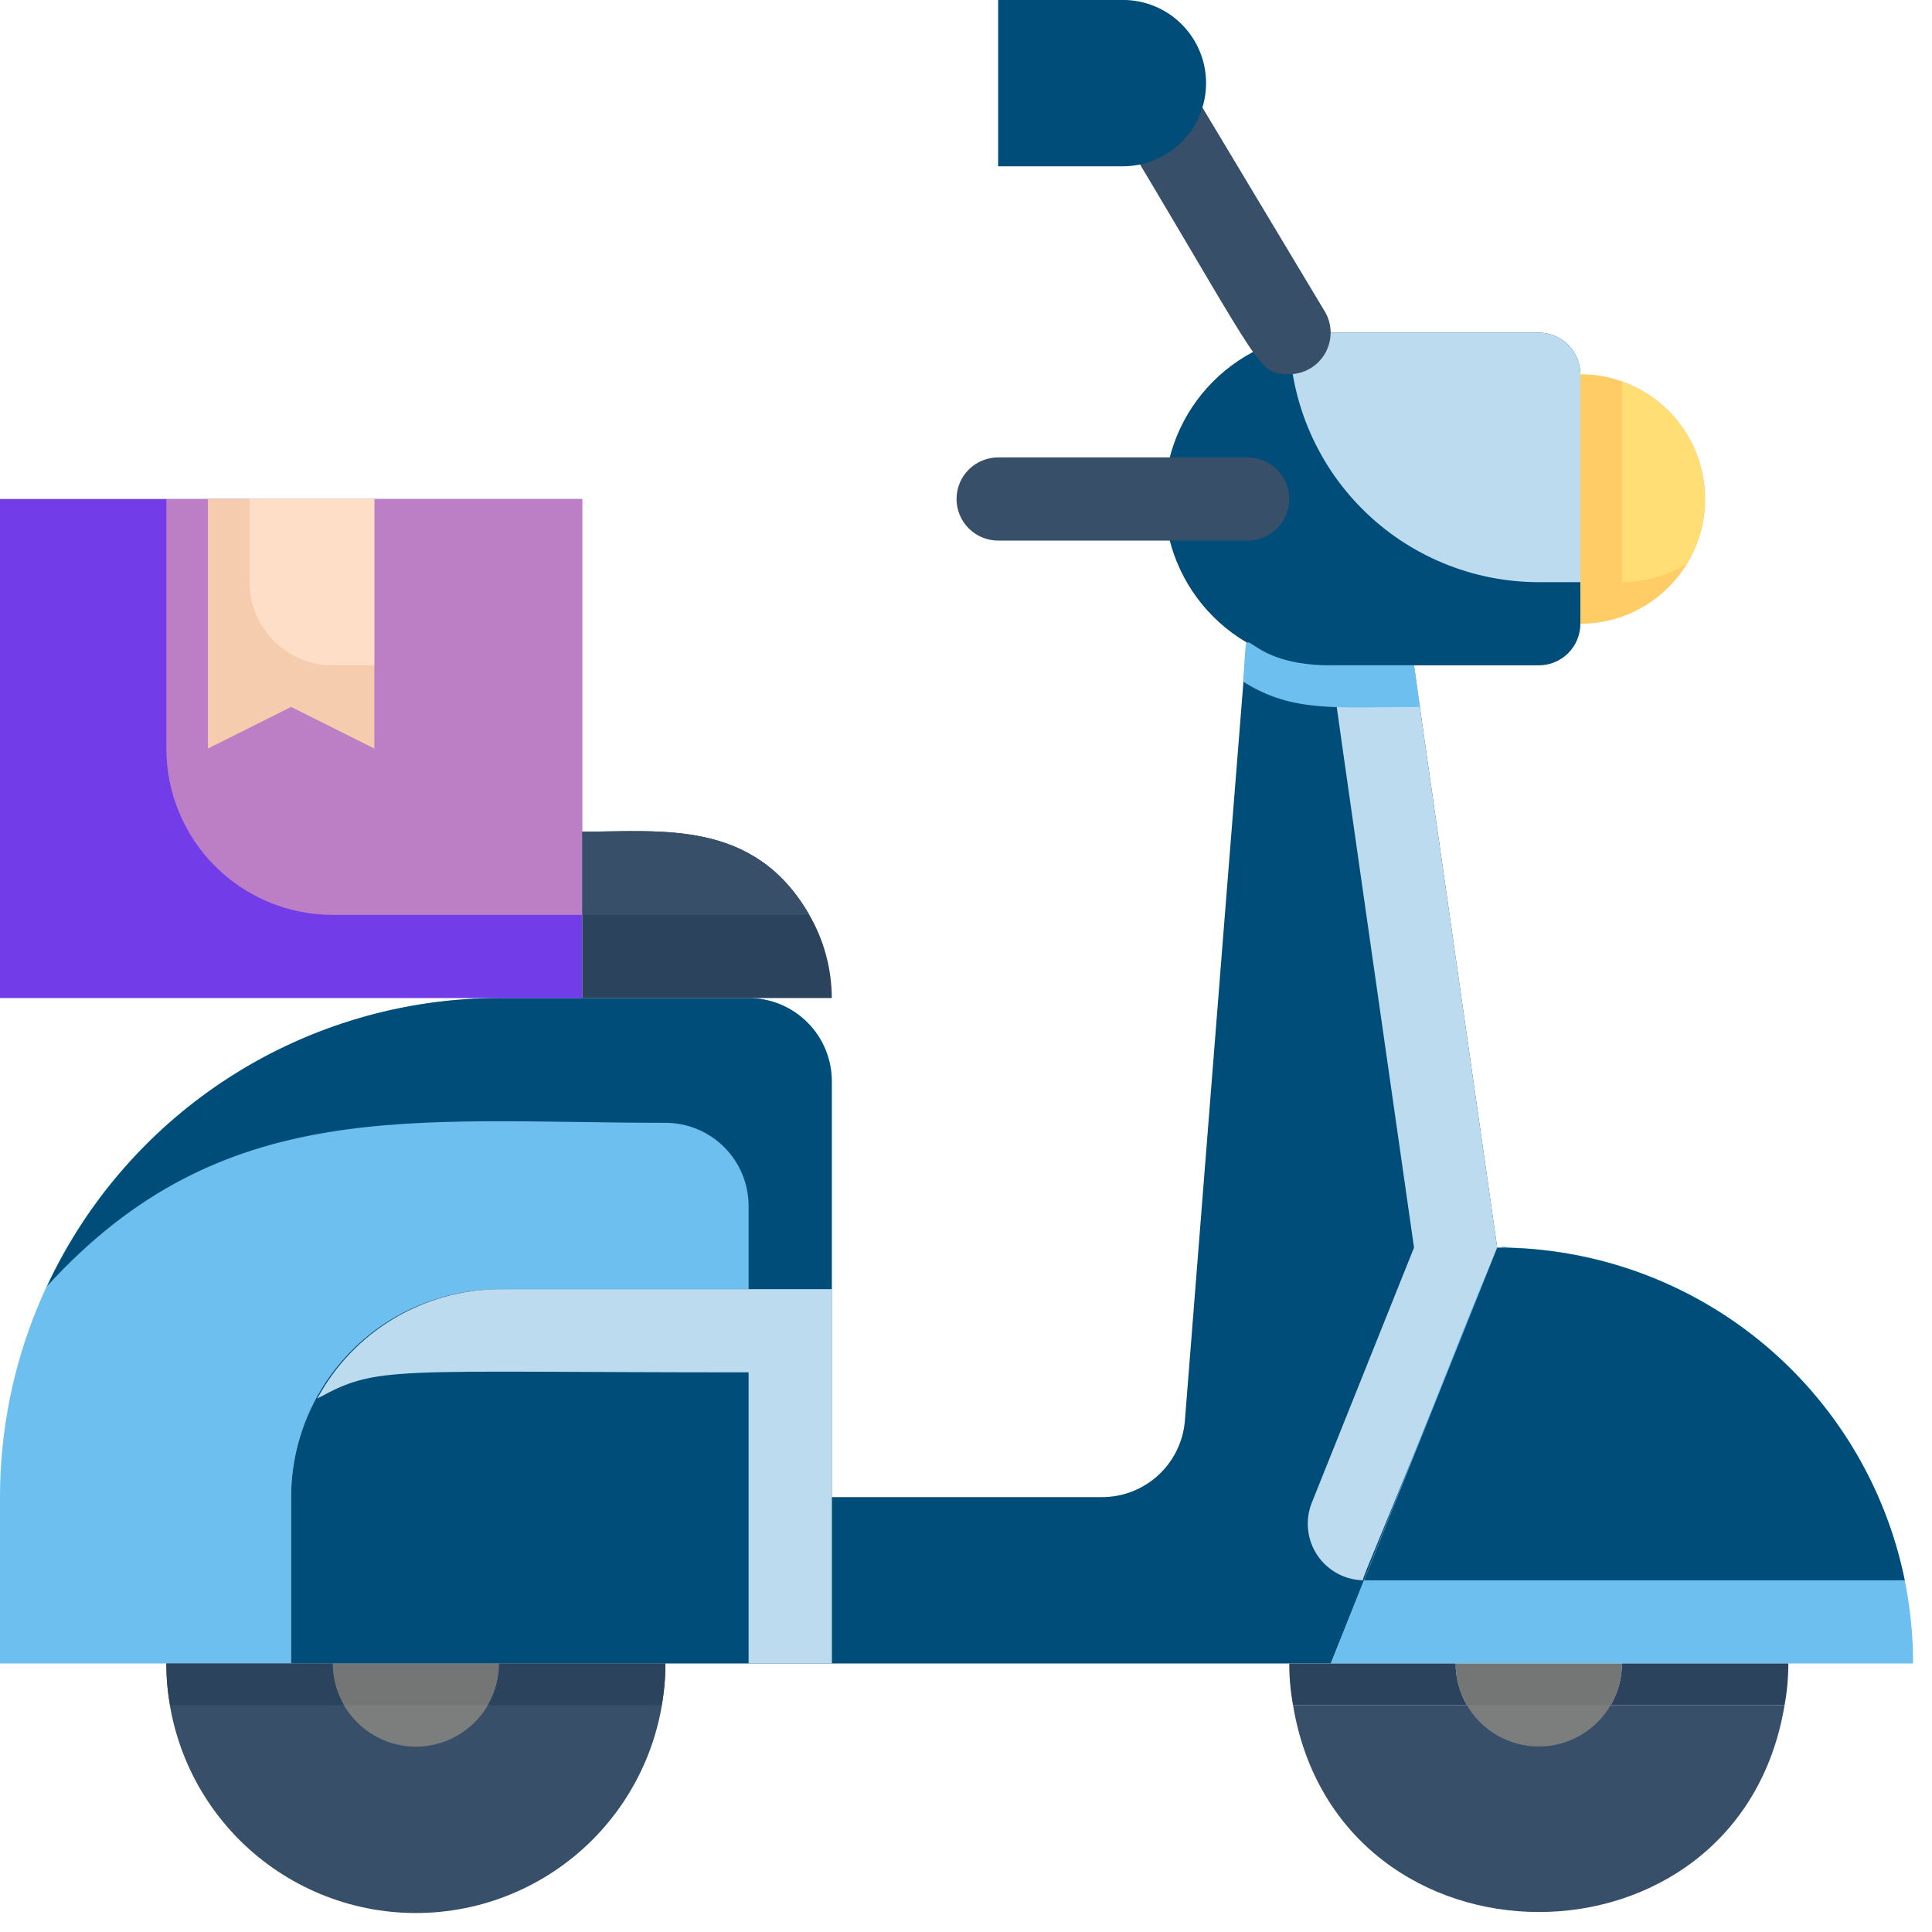 <svg width="66" height="66" viewBox="0 0 66 66" fill="none" xmlns="http://www.w3.org/2000/svg">
<path d="M28.415 36.937V44.04H17.049C15.165 44.04 13.358 44.789 12.026 46.121C10.694 47.453 9.945 49.26 9.945 51.144V56.827H0V51.144C0 46.622 1.796 42.286 4.993 39.089C8.191 35.891 12.527 34.095 17.049 34.095H25.573C26.327 34.095 27.05 34.395 27.582 34.928C28.115 35.46 28.415 36.183 28.415 36.937Z" fill="#6CBFEF"/>
<path d="M25.573 34.095H17.049C13.805 34.097 10.628 35.024 7.893 36.768C5.157 38.512 2.976 41.001 1.605 43.941C7.601 37.363 14.122 38.357 22.732 38.357C23.485 38.357 24.208 38.657 24.741 39.19C25.274 39.722 25.573 40.445 25.573 41.199V44.04H28.415V36.937C28.415 36.183 28.115 35.46 27.582 34.928C27.05 34.395 26.327 34.095 25.573 34.095Z" fill="#014D7A"/>
<path d="M51.147 42.62L45.464 56.827H28.415V51.144H37.636C38.349 51.147 39.038 50.881 39.564 50.399C40.09 49.917 40.416 49.255 40.477 48.544C42.821 18.78 42.622 21.692 42.622 21.309L48.305 22.729C48.59 24.747 48.121 21.522 51.147 42.62Z" fill="#014D7A"/>
<path d="M51.147 42.62C46.472 54.312 46.458 53.986 46.6 53.986C46.286 53.984 45.976 53.907 45.699 53.759C45.421 53.611 45.184 53.397 45.007 53.137C44.831 52.877 44.721 52.577 44.687 52.264C44.652 51.952 44.695 51.635 44.81 51.343L48.305 42.62C45.279 21.522 45.748 24.718 45.464 22.729C42.054 21.877 42.551 22.275 42.622 21.309L48.305 22.729C48.589 24.747 48.121 21.522 51.147 42.62Z" fill="#BCDBEF"/>
<path d="M53.988 12.784V21.308C53.988 21.685 53.838 22.047 53.572 22.313C53.305 22.579 52.944 22.729 52.567 22.729H45.463C43.956 22.729 42.511 22.13 41.445 21.065C40.379 19.999 39.78 18.553 39.78 17.046C39.78 15.539 40.379 14.094 41.445 13.028C42.511 11.962 43.956 11.363 45.463 11.363H52.567C52.944 11.363 53.305 11.513 53.572 11.779C53.838 12.046 53.988 12.407 53.988 12.784Z" fill="#014D7A"/>
<path d="M48.504 24.15C45.663 24.15 44.157 24.363 42.466 23.283C42.693 20.641 42.082 22.729 45.464 22.729H48.305L48.504 24.15Z" fill="#6CBFEF"/>
<path d="M58.251 17.046C58.251 18.177 57.801 19.261 57.002 20.06C56.203 20.86 55.119 21.309 53.988 21.309V12.784C55.119 12.784 56.203 13.233 57.002 14.033C57.801 14.832 58.251 15.916 58.251 17.046Z" fill="#FFCC66"/>
<path d="M57.625 19.263C56.957 19.671 56.19 19.887 55.408 19.888V13.04C56.004 13.252 56.545 13.594 56.992 14.041C57.439 14.489 57.782 15.03 57.994 15.625C58.206 16.221 58.283 16.857 58.219 17.486C58.155 18.115 57.952 18.722 57.625 19.263Z" fill="#FFDE76"/>
<path d="M42.622 18.467H34.097C33.721 18.467 33.359 18.317 33.093 18.051C32.826 17.784 32.677 17.423 32.677 17.046C32.677 16.669 32.826 16.308 33.093 16.042C33.359 15.775 33.721 15.626 34.097 15.626H42.622C42.999 15.626 43.36 15.775 43.627 16.042C43.893 16.308 44.043 16.669 44.043 17.046C44.043 17.423 43.893 17.784 43.627 18.051C43.36 18.317 42.999 18.467 42.622 18.467Z" fill="#374F68"/>
<path d="M65.354 56.827H45.464C51.701 41.199 50.948 42.62 51.616 42.62C55.302 42.741 58.796 44.292 61.36 46.943C63.924 49.594 65.356 53.139 65.354 56.827Z" fill="#6CBFEF"/>
<path d="M65.07 53.986H46.601L51.147 42.62C54.422 42.619 57.597 43.75 60.134 45.821C62.671 47.892 64.415 50.776 65.07 53.986Z" fill="#014D7A"/>
<path d="M22.731 56.827C22.731 59.088 21.833 61.256 20.235 62.855C18.636 64.453 16.468 65.352 14.207 65.352C11.946 65.352 9.778 64.453 8.179 62.855C6.581 61.256 5.683 59.088 5.683 56.827H22.731Z" fill="#374F68"/>
<path d="M60.964 58.248C59.401 67.681 45.734 67.667 44.171 58.248H60.964Z" fill="#374F68"/>
<path d="M17.049 56.827C17.049 57.581 16.75 58.303 16.217 58.836C15.684 59.369 14.961 59.669 14.208 59.669C13.454 59.669 12.731 59.369 12.198 58.836C11.666 58.303 11.366 57.581 11.366 56.827H17.049Z" fill="#7C7D7D"/>
<path d="M55.025 58.248C54.775 58.678 54.417 59.036 53.986 59.284C53.554 59.532 53.065 59.663 52.567 59.663C52.069 59.663 51.58 59.532 51.149 59.284C50.718 59.036 50.359 58.678 50.109 58.248H55.025Z" fill="#7C7D7D"/>
<path d="M0 17.046H19.89V34.095H0V17.046Z" fill="#723CE8"/>
<path d="M19.89 17.046V31.254H11.366C9.858 31.254 8.413 30.655 7.347 29.589C6.281 28.523 5.683 27.078 5.683 25.571V17.046H19.89Z" fill="#FFBDA5" fill-opacity="0.52"/>
<path d="M28.415 34.095H19.891V28.412C22.604 28.412 25.758 27.972 27.648 31.254C28.149 32.117 28.413 33.097 28.415 34.095Z" fill="#2C435E"/>
<path d="M27.648 31.254H19.891V28.412C22.604 28.412 25.758 27.972 27.648 31.254Z" fill="#374F68"/>
<path d="M12.787 17.046V25.571L9.945 24.15L7.104 25.571V17.046H12.787Z" fill="#F6CCAF"/>
<path d="M53.988 12.784V19.888H52.567C50.307 19.888 48.138 18.99 46.54 17.391C44.941 15.792 44.043 13.624 44.043 11.363H52.567C52.944 11.363 53.306 11.513 53.572 11.779C53.838 12.046 53.988 12.407 53.988 12.784Z" fill="#BCDBEF"/>
<path d="M44.043 12.784C42.977 12.784 43.176 12.685 38.601 5.041C38.434 4.729 38.389 4.366 38.476 4.023C38.562 3.679 38.773 3.381 39.069 3.185C39.364 2.99 39.721 2.911 40.071 2.965C40.421 3.02 40.738 3.203 40.96 3.478L45.222 10.582C45.363 10.796 45.443 11.043 45.455 11.299C45.466 11.555 45.409 11.809 45.288 12.034C45.167 12.26 44.988 12.448 44.769 12.58C44.549 12.712 44.299 12.783 44.043 12.784Z" fill="#374F68"/>
<path d="M38.36 5.681H34.098V-0.002H38.36C39.114 -0.002 39.836 0.297 40.369 0.83C40.902 1.363 41.201 2.085 41.201 2.839C41.201 3.593 40.902 4.315 40.369 4.848C39.836 5.381 39.114 5.681 38.36 5.681Z" fill="#014D7A"/>
<path d="M28.415 44.041V56.827H9.945V51.144C9.945 49.26 10.694 47.453 12.026 46.121C13.358 44.789 15.165 44.041 17.049 44.041H28.415Z" fill="#014D7A"/>
<path d="M17.049 44.041C15.774 44.049 14.524 44.4 13.432 45.058C12.339 45.715 11.444 46.654 10.84 47.777C12.943 46.626 13.184 46.882 25.573 46.882V56.827H28.414V44.041H17.049Z" fill="#BCDBEF"/>
<path d="M12.787 17.046V22.729H11.366C10.612 22.729 9.89 22.43 9.357 21.897C8.824 21.364 8.524 20.642 8.524 19.888V17.046H12.787Z" fill="#FFDEC7"/>
<path d="M55.408 56.827C55.408 57.326 55.275 57.816 55.025 58.248H50.109C49.859 57.816 49.727 57.326 49.726 56.827H55.408Z" fill="#747575"/>
<path d="M49.726 56.827C49.727 57.326 49.859 57.816 50.109 58.248H44.171C44.085 57.779 44.042 57.304 44.043 56.827H49.726Z" fill="#2C435E"/>
<path d="M61.092 56.827C61.093 57.304 61.05 57.779 60.964 58.248H55.025C55.276 57.816 55.408 57.326 55.409 56.827H61.092Z" fill="#2C435E"/>
<path d="M17.049 56.827C17.048 57.326 16.916 57.816 16.666 58.248H11.75C11.499 57.816 11.367 57.326 11.366 56.827H17.049Z" fill="#747575"/>
<path d="M11.366 56.827C11.367 57.326 11.499 57.816 11.749 58.248H5.811C5.724 57.779 5.682 57.304 5.683 56.827H11.366Z" fill="#2C435E"/>
<path d="M22.732 56.827C22.733 57.304 22.69 57.779 22.604 58.248H16.665C16.915 57.816 17.048 57.326 17.049 56.827H22.732Z" fill="#2C435E"/>
</svg>

